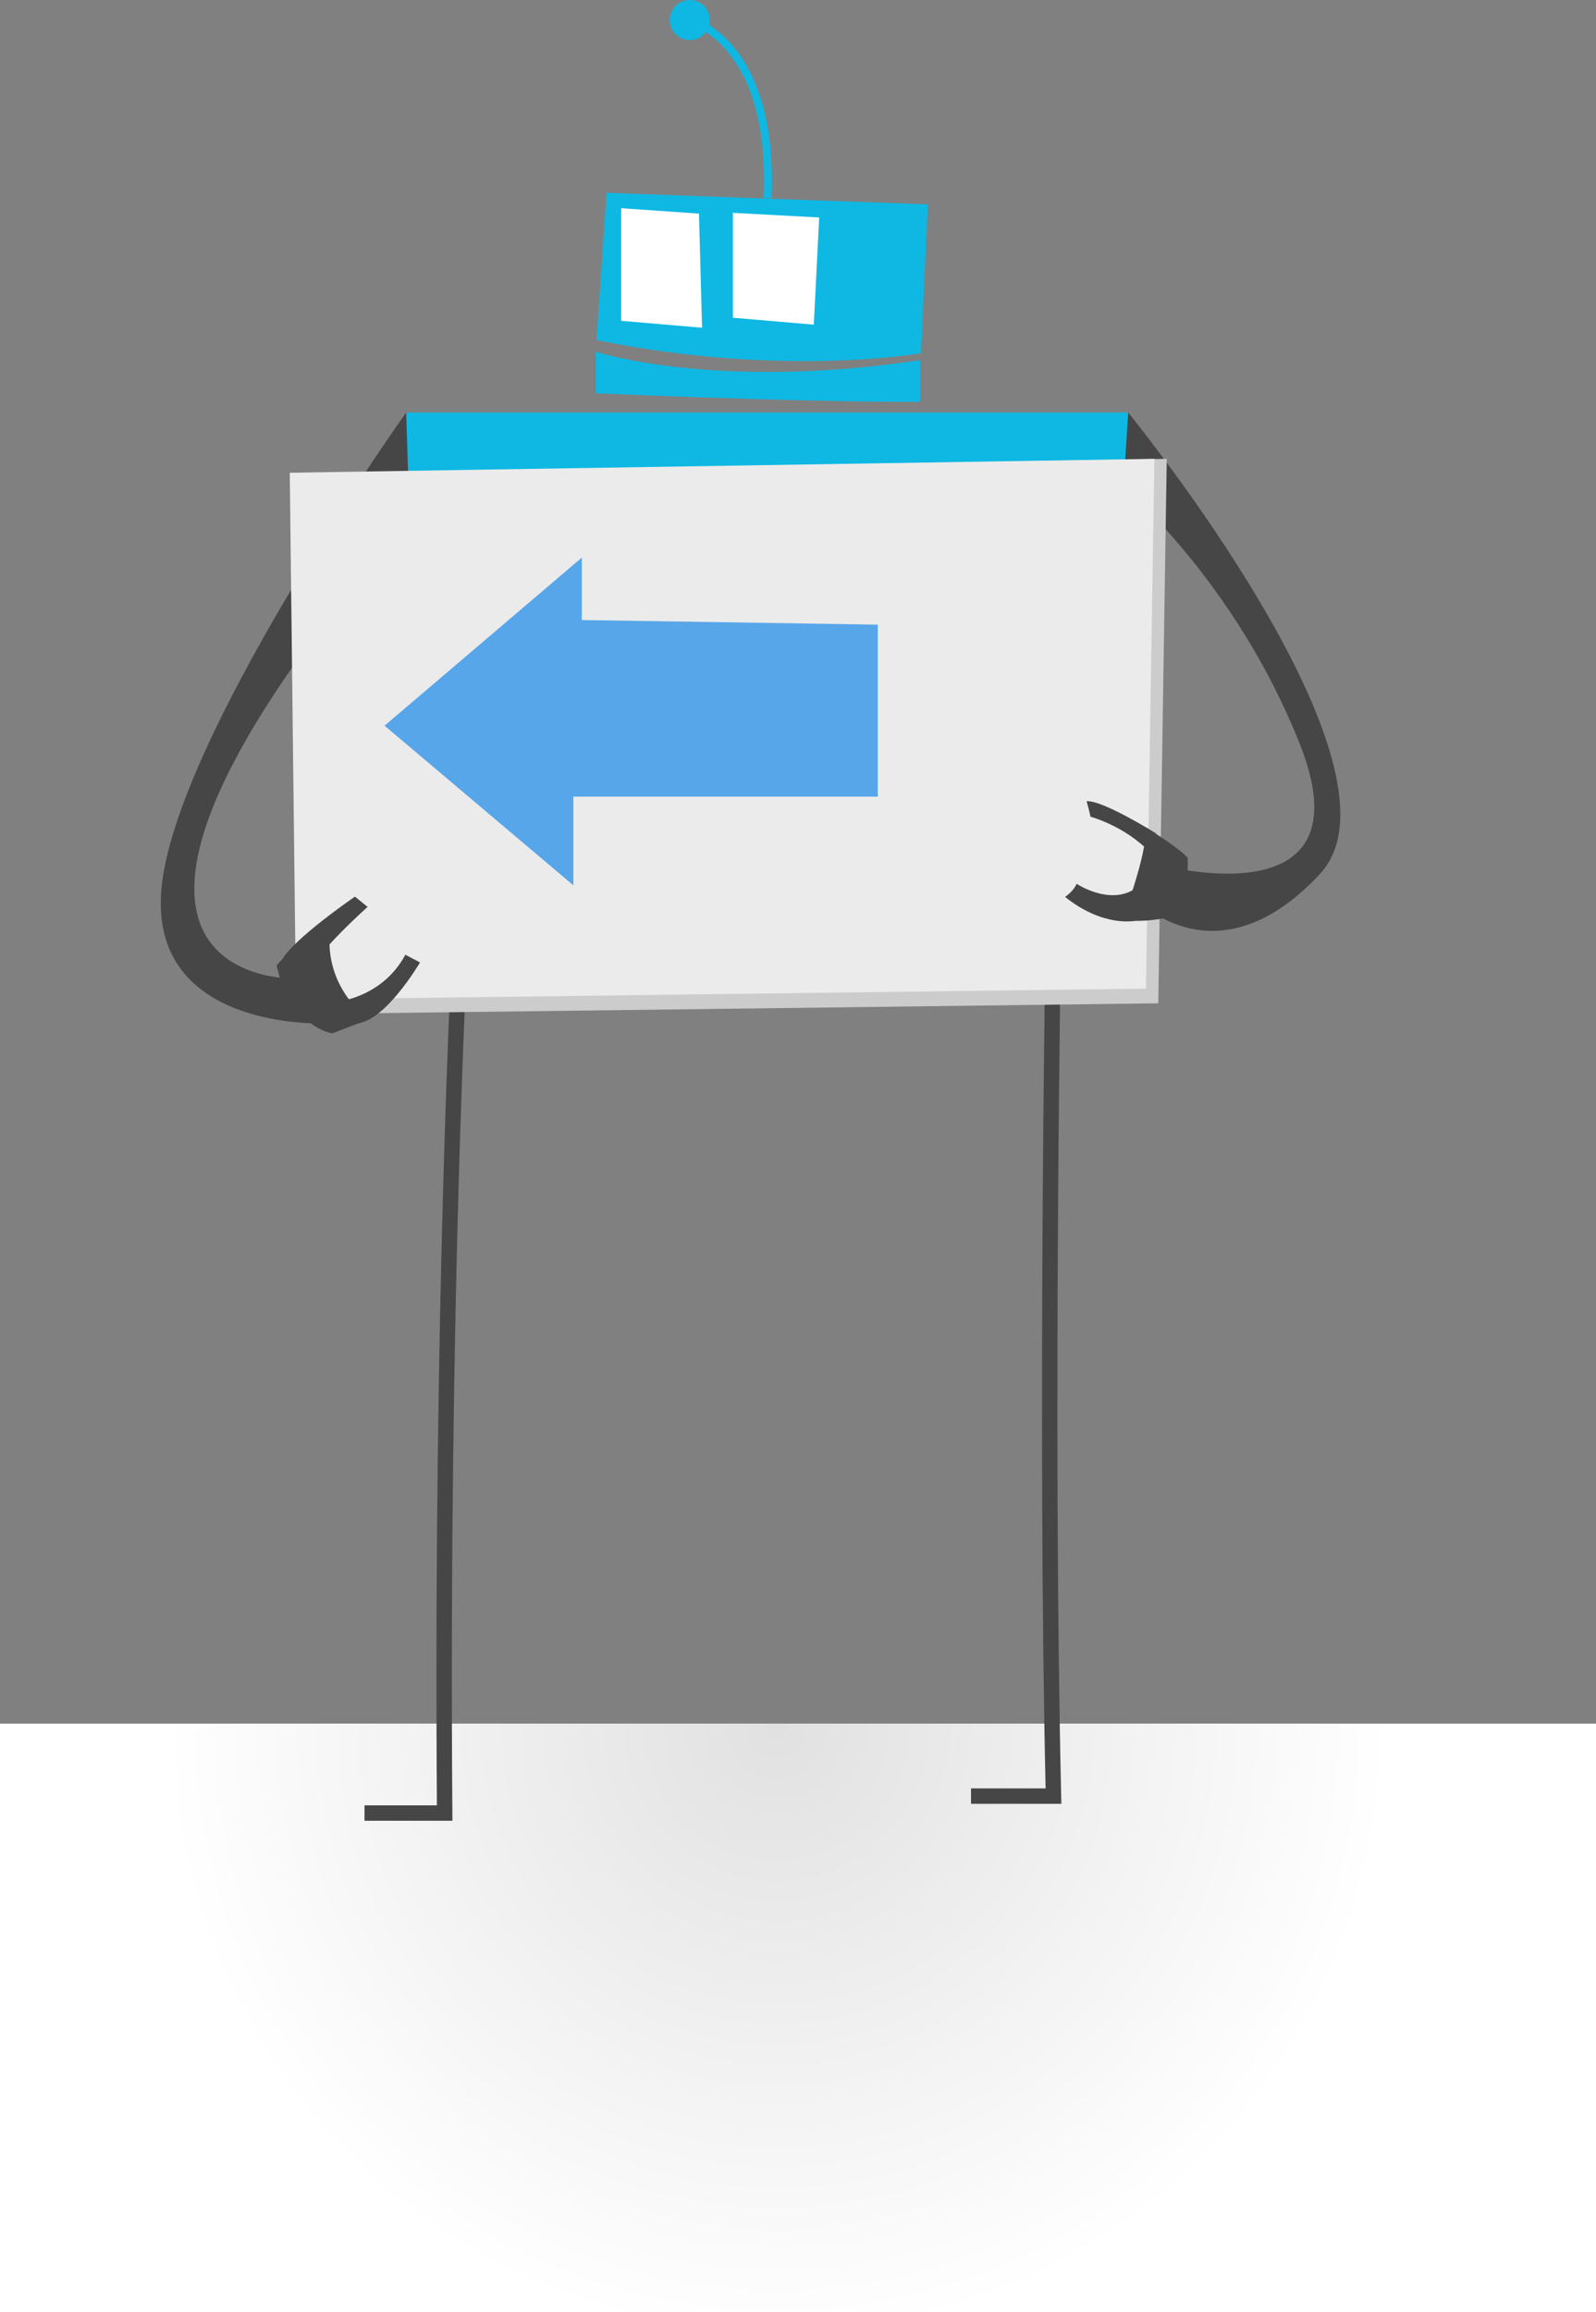 <?xml version="1.0" encoding="UTF-8"?><svg xmlns="http://www.w3.org/2000/svg" xmlns:xlink="http://www.w3.org/1999/xlink" viewBox="0 0 207.1 299.8"><rect x="0" y="0" width="207.1" height="299.8" fill="#808080" stroke="none"/><defs><radialGradient id="b" cx="100.8" cy="224" fx="100.8" fy="224" r="99.4" gradientUnits="userSpaceOnUse"><stop offset="0" stop-color="#e1e1e1"/><stop offset=".8" stop-color="#fff"/></radialGradient></defs><g id="a"><rect y="223.5" width="207.1" height="76.3" style="fill:url(#b);"/></g><g id="c"><path d="m78.6,25l41.8,1.5-.9,19.3s-18,3.2-42.1-1.7l1.3-19Z" style="fill:#0eb8e3;"/><path d="m119.4,46.7v5.4s-10.9.2-42.1-1.1v-5.4s15.3,5.1,42.1,1.1Z" style="fill:#0eb8e3;"/><polygon points="80.6 27 90.7 27.7 91.1 42.5 80.6 41.6 80.6 27" style="fill:#fff;"/><polygon points="95.1 27.6 106.3 28.2 105.6 42.1 95.1 41.2 95.1 27.6" style="fill:#fff;"/><circle cx="89.5" cy="2.6" r="2.6" style="fill:#0eb8e3;"/><path d="m89.5,2.6s11,2.7,10.1,23.1" style="fill:none; stroke:#0eb8e3; stroke-miterlimit:10;"/><path d="m52.7,53.5s-28,39.2-31.5,59.8,21.1,19.4,21.1,19.4l-3.8-5.8s-32.7,1.3,4.5-47.3l13.5-15.4-3.8-10.8Z" style="fill:#464646;"/><path d="m146.4,53.5s37.6,46.1,24.9,59.8-22.7,4.2-22.7,4.2l2.2-5.3s27.1,7.3,17.8-15.9-25.7-35.7-25.7-35.7l3.5-7.1Z" style="fill:#464646;"/><polygon points="52.7 53.5 146.4 53.5 141.9 123.8 55 123.8 52.7 53.5" style="fill:#0eb8e3;"/><path d="m136.7,119.8s-1.1,65.4,0,113.1h-10.7" style="fill:none; stroke:#464646; stroke-miterlimit:10; stroke-width:2px;"/><path d="m59.7,122.3s-2.5,46.2-2,112.8h-10.4" style="fill:none; stroke:#464646; stroke-miterlimit:10; stroke-width:2px;"/><polygon points="38.4 61.4 151.4 59.5 150.3 130.1 39.1 131.5 38.4 61.4" style="fill:#ccc;"/><polygon points="37.6 61.3 149.8 59.5 148.7 128.2 38.4 129.6 37.6 61.3" style="fill:#ebebeb;"/><path d="m43,119.8s-1.9,6.9,4.8,12.4l-4.7,1.8s-5.5-.9-7.2-8.8c0,0,2.8-3.6,7.1-5.4Z" style="fill:#464646;"/><path d="m46.1,116.3l1.6,1.3s-7.7,6.8-9.1,10.7l-1.9-4s.9-2.1,9.3-8Z" style="fill:#464646;"/><path d="m52.6,123.8l1.9,1s-4.8,8.2-8.6,7.9l-2.2-2.8s5.9-.5,8.9-6.1Z" style="fill:#464646;"/><path d="m151.8,118.9s-2.9.8-6.2.4c0,0,3.2-8.2,3.1-12,0,0,4.1,2.5,5.4,3.9,0,0,.5,4.3-2.3,7.7Z" style="fill:#464646;"/><path d="m147.3,119.4s-4.1.9-9.1-3.1c0,0,1.1-.7,1.5-1.7,0,0,4.2,2.8,7.5.7v4.1Z" style="fill:#464646;"/><path d="m149.9,108s-6.9-4.3-8.9-4.1c0,0,.4,1.4.5,2,0,0,4.5,1.2,7.8,4.7l.7-2.6Z" style="fill:#464646;"/></g><g id="d"><polygon points="113.9 103.3 74.4 103.3 74.4 114.8 49.9 94.1 75.5 72.3 75.5 80.4 113.9 81 113.9 103.3" style="fill:#58a6ea;"/></g></svg>